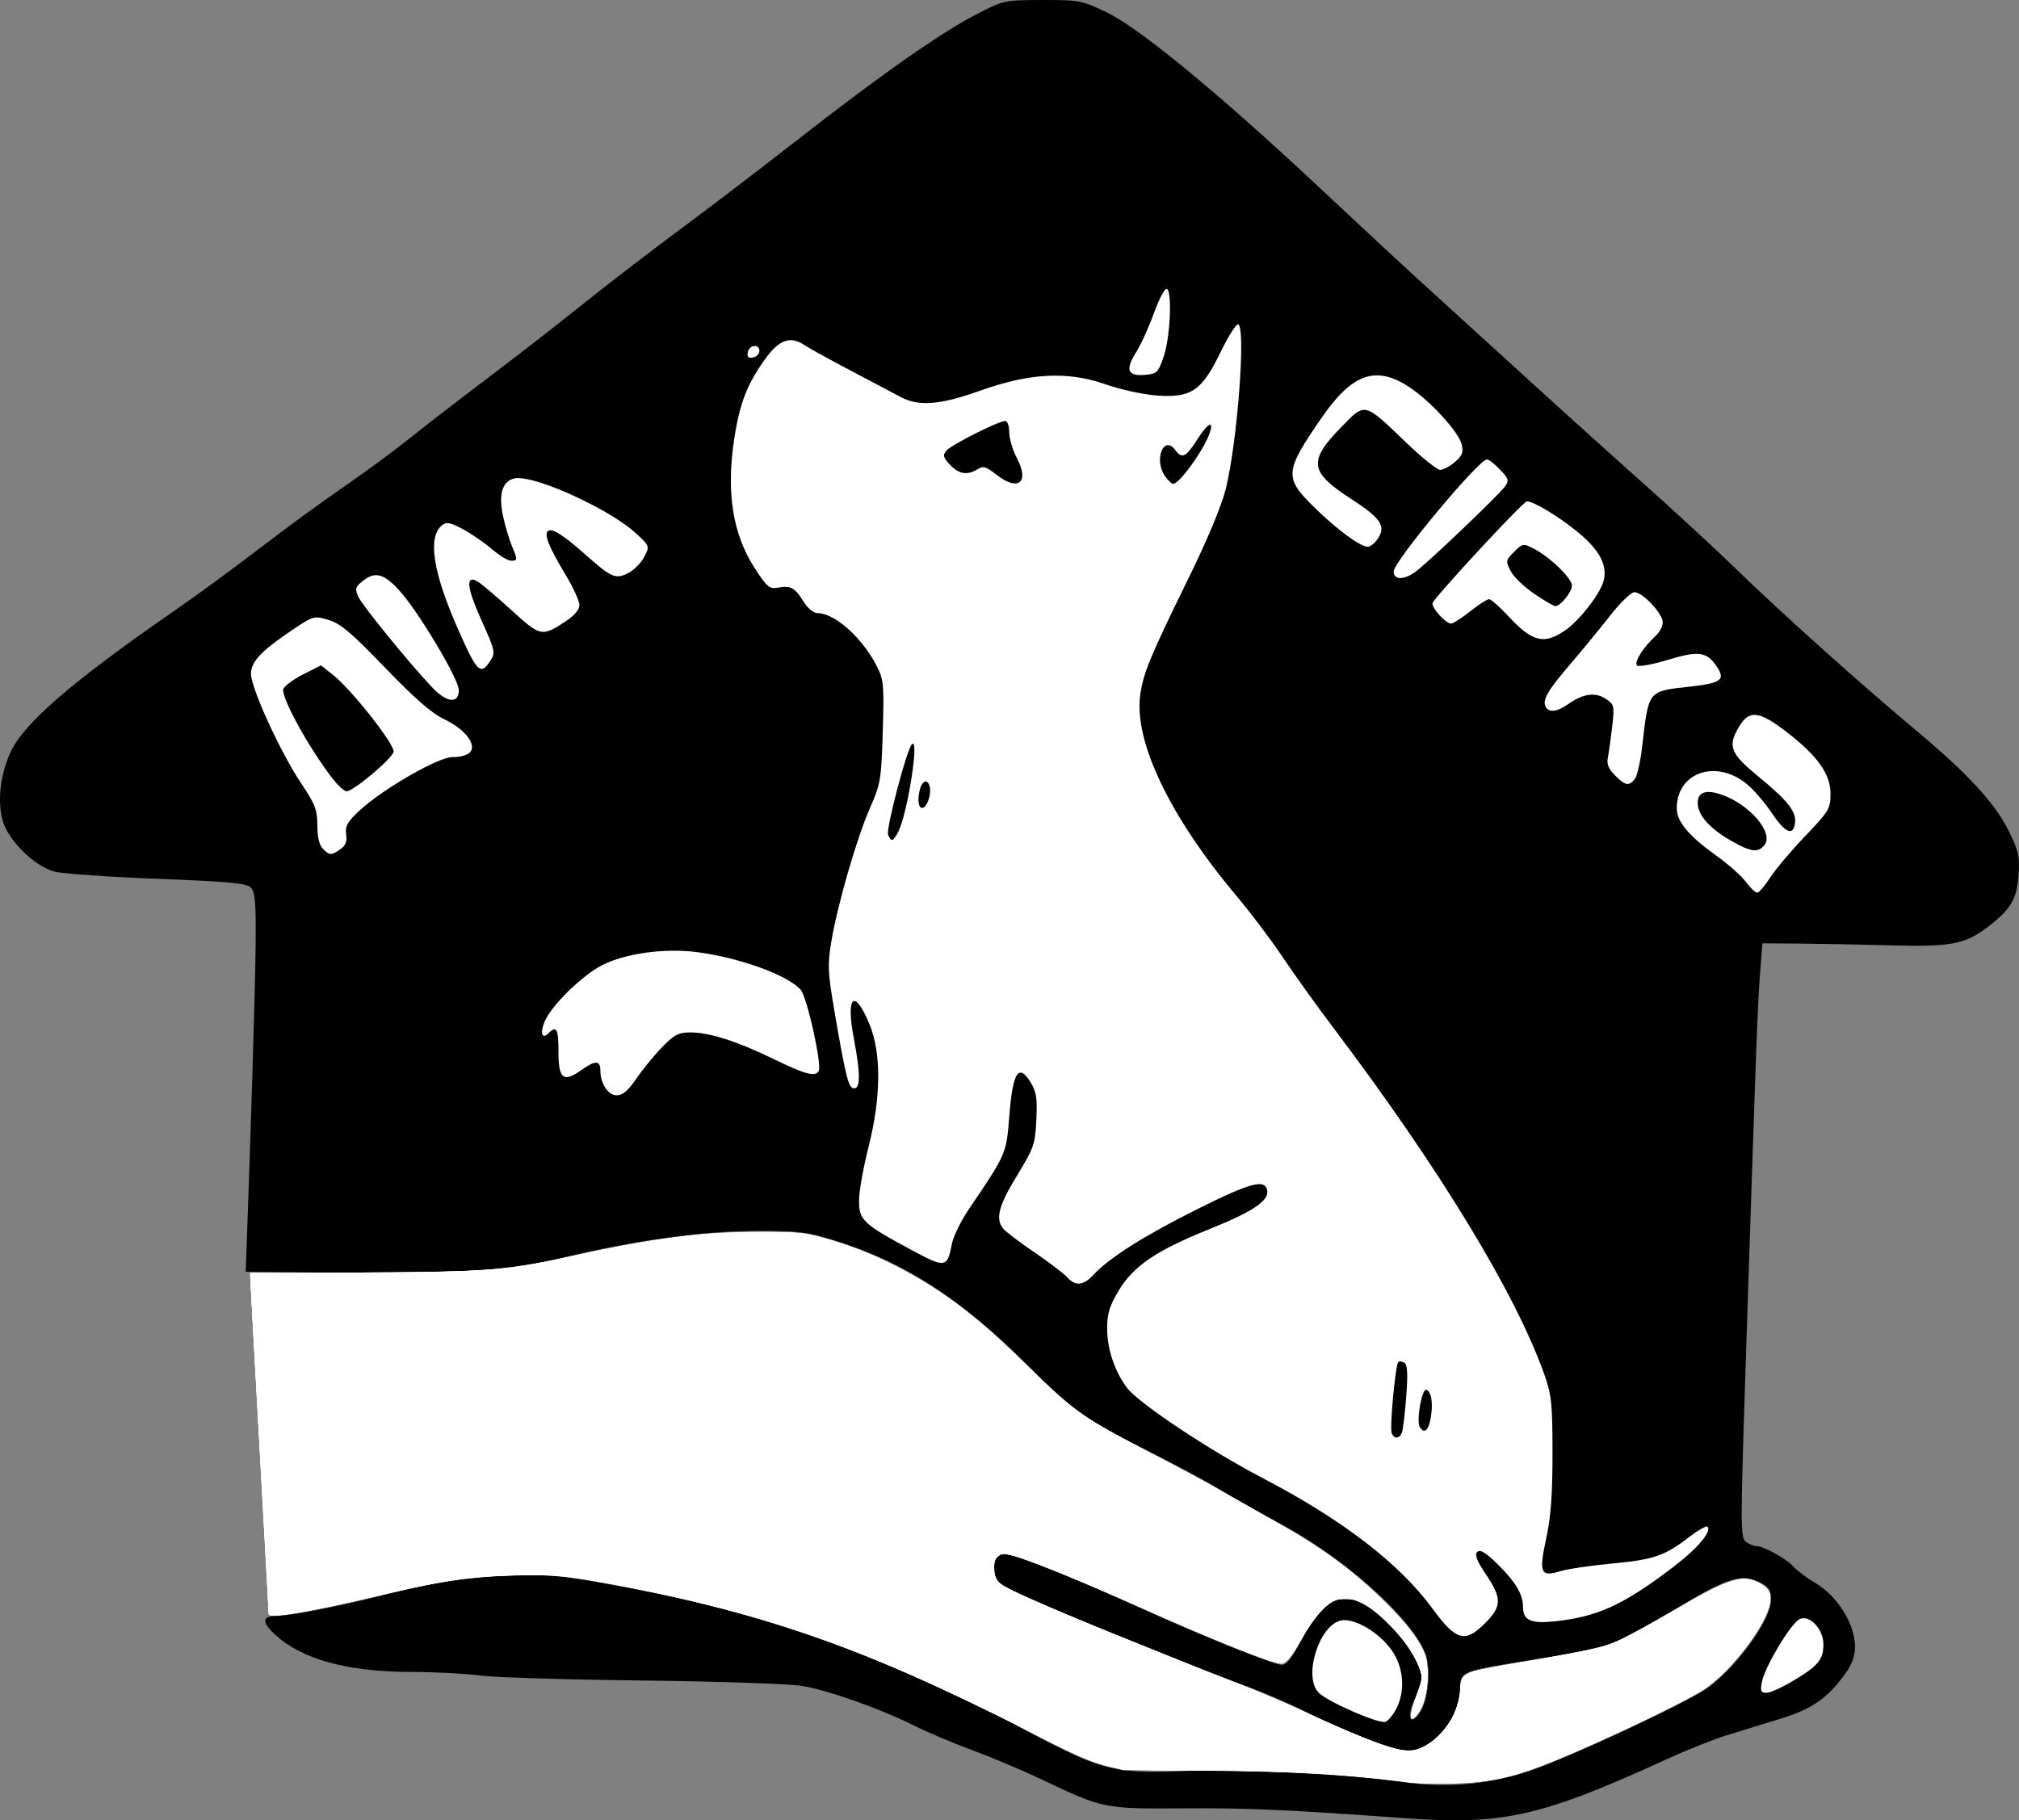 <?xml version="1.0" encoding="UTF-8" standalone="no"?>
<!-- Created with Inkscape (http://www.inkscape.org/) -->

<svg
   xmlns:dc="http://purl.org/dc/elements/1.1/"
   xmlns:cc="http://creativecommons.org/ns#"
   xmlns:rdf="http://www.w3.org/1999/02/22-rdf-syntax-ns#"
   xmlns:svg="http://www.w3.org/2000/svg"
   xmlns="http://www.w3.org/2000/svg"
   xmlns:sodipodi="http://sodipodi.sourceforge.net/DTD/sodipodi-0.dtd"
   xmlns:inkscape="http://www.inkscape.org/namespaces/inkscape"
   version="1.1"
   id="svg3834"
   width="577.742"
   height="520.981"
   viewBox="0 0 577.742 520.981"
   sodipodi:docname="logo.svg"
   inkscape:export-filename="/home/maksym/Maks/Projects/DSWP/Others/logo500dpi3.png"
   inkscape:export-xdpi="500"
   inkscape:export-ydpi="500"
   inkscape:version="0.92.5 (2060ec1f9f, 2020-04-08)">
  <rect x="0" y="0" width="577.742" height="520.981" fill="#808080" stroke="none"/>
  <defs
     id="defs3838" />
  <sodipodi:namedview
     pagecolor="#ffffff"
     bordercolor="#666666"
     borderopacity="1"
     objecttolerance="10"
     gridtolerance="10"
     guidetolerance="10"
     inkscape:pageopacity="0"
     inkscape:pageshadow="2"
     inkscape:window-width="1848"
     inkscape:window-height="1016"
     id="namedview3836"
     showgrid="false"
     fit-margin-top="0"
     fit-margin-left="0"
     fit-margin-right="0"
     fit-margin-bottom="0"
     inkscape:zoom="1.2344906"
     inkscape:cx="228.58256"
     inkscape:cy="150.9029"
     inkscape:window-x="1992"
     inkscape:window-y="27"
     inkscape:window-maximized="1"
     inkscape:current-layer="svg3834" />
  <path
     style="fill:#000000"
     d="m 402.807,520.42 c -35.625,-2.546 -45.382,-2.983 -64,-2.865 -23.031,0.146 -23.053,0.142 -41,-8.39 -5.225,-2.484 -14,-6.185 -19.5,-8.224 -5.5,-2.04 -12.925,-5.171 -16.5,-6.958 -9.995,-4.998 -24.939,-10.292 -32.428,-11.488 -3.717,-0.594 -24.379,-1.283 -45.915,-1.531 -21.536,-0.248 -42.307,-0.893 -46.157,-1.433 -3.85,-0.54 -12.71,-0.996 -19.688,-1.014 -18.384,-0.047 -31.423,-3.662 -39.062,-10.827 -3.746,-3.514 -3.538,-5.205 0.64,-5.205 3.786,0 18.25,-2.843 30.833,-6.06 13.131,-3.357 23.405,-4.957 35.777,-5.571 10.392,-0.516 13.427,-0.217 31.5,3.105 33.705,6.194 62.591,15.486 93.882,30.198 9.965,4.685 18.568,8.875 19.118,9.311 0.55,0.436 5.968,3.293 12.039,6.349 13.536,6.814 19.217,7.895 36.961,7.038 14.52,-0.702 46.596,0.944 62.259,3.195 12.28,1.765 24.467,0.691 36.113,-3.181 11.046,-3.673 45.487,-19.742 51.025,-23.808 8.514,-6.25 18.103,-19.623 18.103,-25.246 0,-2.669 -0.588,-3.583 -3.163,-4.914 -5.218,-2.698 -9.392,-1.365 -24.666,7.876 -7.741,4.683 -16.233,9.214 -18.872,10.069 -2.639,0.855 -12.224,2.723 -21.299,4.151 -20.681,3.255 -20.994,3.377 -21.022,8.216 -0.047,8.002 -6.493,16.424 -13.671,17.86 -3.313,0.663 -16.863,-4.335 -31.086,-11.466 -4.247,-2.129 -12.221,-5.522 -17.721,-7.54 -5.5,-2.018 -13.15,-4.988 -17,-6.601 -3.85,-1.613 -12.625,-5.144 -19.5,-7.847 -13.718,-5.394 -30.849,-12.901 -32.639,-14.303 -1.599,-1.252 -2.224,-5.324 -1.12,-7.297 0.699,-1.249 1.687,-1.489 4.016,-0.978 4.147,0.911 22.441,8.354 37.22,15.143 16.428,7.547 38.178,16.3 40.502,16.3 1.351,0 2.996,-2.062 5.605,-7.027 7.454,-14.184 13.594,-15.499 24.544,-5.257 5.043,4.717 9.893,12.594 9.851,16.001 -0.012,0.981 -0.925,3.773 -2.028,6.205 -2.333,5.143 -1.163,7.859 1.581,3.671 2.03,-3.098 2.981,-10.047 2.052,-14.997 -1.749,-9.323 -21.845,-28.096 -41.295,-38.577 -6.484,-3.494 -14.714,-8.151 -18.289,-10.349 -3.575,-2.198 -12.35,-6.908 -19.5,-10.468 -18.686,-9.302 -22.712,-12.138 -35,-24.651 -18.546,-18.886 -36.102,-30.223 -56,-36.165 -8.078,-2.412 -10.46,-2.674 -23.25,-2.556 -15.215,0.141 -34.289,2.847 -54.173,7.686 -14.417,3.509 -30.928,4.63 -63.077,4.282 l -27.5,-0.298 0.148,-4 c 1.319,-35.675 2.547,-76.298 2.682,-88.702 0.141,-12.952 -0.099,-15.974 -1.368,-17.252 -1.253,-1.263 -6.25,-1.73 -27,-2.523 -14.004,-0.535 -27.209,-1.472 -29.344,-2.081 -5.679,-1.62 -13.08,-8.949 -14.63,-14.485 -1.557,-5.561 -0.801,-12.695 2.048,-19.317 3.563,-8.283 17.549,-20.415 47.095,-40.853 6.397,-4.425 17.422,-12.502 24.5,-17.949 7.078,-5.447 17.734,-13.238 23.678,-17.314 5.945,-4.076 14.495,-10.366 19,-13.979 4.505,-3.613 14.664,-11.454 22.575,-17.425 7.911,-5.971 20.061,-15.416 27.001,-20.988 6.94,-5.572 19.305,-15.081 27.477,-21.131 8.172,-6.05 23.313,-17.603 33.646,-25.674 23.987,-18.736 41.372,-30.946 51.493,-36.164 7.938,-4.093 8.086,-4.125 19,-4.143 10.611,-0.018 11.265,0.11 18.5,3.603 9.424,4.55 32.556,23.634 61,50.324 11.275,10.58 25.225,23.519 31,28.753 5.775,5.234 18.08,16.443 27.344,24.909 9.264,8.466 24.339,22.069 33.5,30.229 9.161,8.16 21.381,19.433 27.156,25.051 12.765,12.418 35.415,32.74 51.109,45.855 15.153,12.663 22.959,21.12 26.919,29.163 2.812,5.712 3.162,7.294 2.779,12.578 -0.495,6.843 -2.225,9.776 -8.693,14.74 -6.613,5.076 -10.592,5.833 -28.115,5.351 -8.525,-0.235 -20.225,-0.46 -26,-0.5 l -10.5,-0.073 -0.708,9.202 c -0.685,8.905 -1.131,21.167 -4.231,116.298 -1.338,41.061 -1.323,44.597 0.185,45.75 0.899,0.688 2.242,1.25 2.984,1.25 2.107,0 8.568,3.565 10.666,5.885 1.043,1.154 3.743,3.183 6,4.509 6.554,3.851 11.603,11.861 11.603,18.407 0,2.694 -0.874,5.105 -2.828,7.8 -5.124,7.065 -9.504,10.069 -18.865,12.939 -4.844,1.485 -11.732,3.603 -15.307,4.706 -3.575,1.104 -11.225,4.171 -17,6.816 -35.509,16.264 -46.739,18.825 -74,16.877 z"
     id="path288" />
  <path
     style="fill:#ffffff"
     d="m 399.52,489.112 c 2.685,-5.126 2.171,-11.916 -1.271,-16.778 -3.734,-5.276 -10.932,-9.447 -14.679,-8.507 -6.269,1.573 -10.674,16.189 -6.221,20.642 2.649,2.649 17.292,9.015 19.122,8.312 0.775,-0.298 2.147,-1.949 3.049,-3.67 z"
     id="path286" />
  <path
     style="fill:#ffffff"
     d="m 513.27,480.963 c 7.038,-4.238 8.463,-5.96 8.505,-10.275 0.043,-4.472 -4.065,-8.758 -6.927,-7.227 -2.499,1.337 -9.793,13.531 -10.646,17.796 -0.549,2.745 -0.357,3.226 1.289,3.226 1.064,0 4.564,-1.584 7.779,-3.52 z"
     id="path284" />
  <path
     style="fill:#ffffff"
     d="m 424.925,464.601 c 4.849,-4.849 4.896,-7.139 0.286,-13.985 -2.617,-3.885 -3.297,-5.64 -2.496,-6.441 0.801,-0.801 2.347,0.113 5.677,3.354 5.18,5.042 7.416,8.744 7.416,12.282 0,3.961 2.182,4.956 9.224,4.205 12.108,-1.291 19.55,-4.705 33.642,-15.431 7.088,-5.396 11.258,-10.311 9.9,-11.669 -0.313,-0.313 -2.752,1.101 -5.418,3.144 -6.902,5.287 -10.003,6.333 -22.111,7.457 -5.905,0.548 -12.438,1.516 -14.517,2.151 -5.712,1.745 -6.229,0.565 -4.081,-9.324 1.333,-6.137 1.814,-12.617 1.809,-24.361 -0.006,-14.124 -0.276,-16.762 -2.303,-22.5 -8.186,-23.171 -29.947,-58.977 -60.166,-99 -4.776,-6.325 -11.396,-15.55 -14.712,-20.5 -3.316,-4.95 -9.252,-12.825 -13.19,-17.5 -19.234,-22.83 -29.572,-44.532 -27.571,-57.879 0.918,-6.124 2.94,-10.995 13.497,-32.516 5.723,-11.667 9.767,-21.35 10.979,-26.288 3.319,-13.529 5.765,-46.22 3.515,-46.981 -0.553,-0.187 -2.803,3.367 -5,7.897 -5.375,11.082 -8.326,13.133 -17.995,12.505 -3.957,-0.257 -10.452,-1.658 -14.941,-3.223 -10.988,-3.83 -21.654,-3.277 -36.059,1.869 -11.298,4.036 -17.391,4.515 -22.539,1.771 -1.904,-1.015 -8.411,-4.449 -14.461,-7.632 -6.05,-3.183 -11.888,-6.402 -12.973,-7.155 -3.955,-2.744 -7.24,-1.733 -10.994,3.382 -5.447,7.422 -7.628,12.914 -9.217,23.215 -2.374,15.383 -0.503,27.342 5.806,37.102 3.517,5.441 4.277,6.09 6.612,5.643 3.653,-0.698 4.902,-0.036 7.327,3.889 1.238,2.004 2.91,3.401 4.07,3.401 4.931,0 12.81,7.043 16.944,15.147 1.995,3.911 2.128,5.358 1.721,18.795 -0.414,13.692 -0.629,14.983 -3.606,21.698 -3.764,8.488 -9.379,27.869 -11.114,38.36 -1.107,6.694 -1.01,8.844 0.907,20 3.279,19.082 4.021,22 5.6,22 1.853,0 1.835,-4.316 -0.061,-14.225 -2.343,-12.244 0.129,-14.584 4.438,-4.201 3.477,8.377 3.374,20.992 -0.291,35.426 -1.466,5.775 -2.667,12.615 -2.667,15.199 -0.002,5.528 1.198,6.648 15.134,14.139 9.561,5.139 10.145,5.051 11.412,-1.725 0.4,-2.138 2.59,-6.638 4.867,-10 10.79,-15.929 10.736,-15.803 11.595,-26.735 0.975,-12.405 2.628,-15.111 5.969,-9.771 1.784,2.852 2.066,4.588 1.767,10.892 -0.332,7 -0.702,8.066 -5.549,16 -5.248,8.59 -6.226,12.347 -3.947,15.162 0.688,0.849 4.687,3.881 8.888,6.739 4.201,2.857 8.433,6.073 9.405,7.147 2.397,2.649 4.643,2.454 7.533,-0.656 4.592,-4.941 14.464,-11.186 29.774,-18.835 15.187,-7.588 19.318,-8.69 19.96,-5.324 0.562,2.947 -4.127,6.071 -16.716,11.139 -15.113,6.084 -21.573,10.488 -25.844,17.615 -2.57,4.29 -3.25,6.527 -3.25,10.698 0,5.851 2.098,12.183 5.619,16.956 3.232,4.381 23.4,17.819 38.893,25.915 22.914,11.973 39.138,24.448 48.595,37.365 6.727,9.189 9.299,9.908 15.01,4.196 z"
     id="path282" />
  <path
     style="fill:#000000"
     d="m 398.23,410.142 c -0.6,-1.564 1.066,-19.481 1.888,-20.303 0.306,-0.306 1.096,-0.223 1.756,0.185 0.871,0.538 1.016,3.171 0.529,9.615 -0.368,4.88 -0.926,9.542 -1.24,10.359 -0.71,1.849 -2.25,1.925 -2.933,0.144 z"
     id="path280" />
  <path
     style="fill:#000000"
     d="m 406.278,408.437 c -1.061,-1.717 0.59,-11.099 1.879,-10.675 1.481,0.487 1.993,4.078 1.191,8.352 -0.632,3.369 -1.853,4.292 -3.07,2.323 z"
     id="path278" />
  <path
     style="fill:#000000"
     d="m 254.137,238.9 c -0.644,-1.678 5.276,-24.252 6.784,-25.867 2.294,-2.458 -1.276,20.194 -3.972,25.2 -1.435,2.664 -1.994,2.797 -2.812,0.667 z"
     id="path276" />
  <path
     style="fill:#000000"
     d="m 262.822,228.816 c 0.008,-1.558 0.458,-3.508 1,-4.333 1.46,-2.224 2.943,0.511 2.062,3.803 -0.977,3.653 -3.081,4.018 -3.062,0.53 z"
     id="path274" />
  <path
     style="fill:#000000"
     d="m 284.976,135.746 c -2.791,-2.215 -3.639,-2.45 -5.236,-1.453 -2.923,1.826 -5.358,1.431 -7.905,-1.28 -1.951,-2.076 -2.114,-2.72 -1.022,-4.035 1.384,-1.667 14.926,-8.494 16.85,-8.494 0.63,0 1.144,1.462 1.142,3.25 -0.002,1.788 0.973,5.093 2.166,7.345 3.754,7.087 0.372,9.72 -5.994,4.667 z"
     id="path272" />
  <path
     style="fill:#000000"
     d="m 333.364,136.261 c -3.261,-4.655 -0.363,-11.968 2.948,-7.44 1.885,2.578 3.082,2.026 6.153,-2.836 3.038,-4.809 4.934,-5.943 3.763,-2.252 -1.482,4.673 -8.682,14.75 -10.539,14.75 -0.423,0 -1.47,-1 -2.326,-2.223 z"
     id="path270" />
  <path
     style="fill:#ffffff"
     d="m 182.078,308.733 c 1.776,-2.612 5.083,-6.662 7.348,-9 3.477,-3.588 4.734,-4.25 8.069,-4.25 5.528,0 13.296,2.477 23.859,7.607 9.109,4.424 11.859,5.165 12.904,3.475 1.029,-1.665 -3.32,-21.28 -5.173,-23.329 -3.815,-4.219 -17.597,-9.195 -29.777,-10.751 -9.104,-1.163 -20.354,0.384 -26.895,3.698 -5.809,2.944 -14.656,11.595 -16.561,16.194 -1.41,3.404 -0.761,5.223 1.173,3.289 2.232,-2.232 2.783,-1.173 2.783,5.348 0,7.882 1.382,8.939 6.72,5.141 3.886,-2.765 5.28,-2.675 5.28,0.339 0,3.67 2.223,6.988 4.681,6.988 1.696,0 3.269,-1.337 5.589,-4.75 z"
     id="path268" />
  <path
     id="path254"
     style="fill:#ffffff"
     d="m 140.33,189.088 c 1.484,-2.265 1.345,-2.895 -2.559,-11.565 -4.197,-9.322 -4.601,-12.992 -1.229,-11.175 0.971,0.523 5.284,4.163 9.584,8.088 8.604,7.853 8.901,7.914 15.917,3.271 2.324,-1.538 3.763,-3.277 3.763,-4.547 0,-1.131 -1.775,-5.009 -3.945,-8.617 -4.905,-8.157 -6.331,-11.772 -4.973,-12.611 1.249,-0.772 4.393,1.256 10.874,7.012 7.187,6.383 8.433,6.907 12.018,5.052 1.646,-0.851 3.707,-2.929 4.58,-4.618 1.582,-3.058 1.572,-3.086 -2.383,-6.737 -2.637,-2.434 -6.935,-5.19 -11.66,-7.712 -9.102,-4.858 -19.785,-8.845 -23.213,-7.985 -3.395,0.852 -4.489,4.553 -3.166,10.719 0.605,2.823 1.723,6.623 2.484,8.444 1.74,4.164 1.73,4.376 -0.207,4.376 -0.875,0 -3.371,-1.524 -5.546,-3.386 -2.175,-1.862 -5.918,-4.427 -8.316,-5.699 -3.643,-1.933 -4.619,-2.099 -5.927,-1.014 -4.079,3.385 -2.553,13.339 4.507,29.391 5.602,12.736 6.543,13.669 9.397,9.312 z m -9.044,8.388 c -0.026,-3.185 -11.676,-22.66 -17.07,-28.536 -4.471,-4.871 -6.932,-5.473 -10.512,-2.574 -2.028,1.642 -2.177,2.207 -1.168,4.422 1.17,2.567 14.559,19.005 21.165,25.984 4.177,4.412 7.618,4.732 7.585,0.705 z m -36.201,25.257 c -6.835,-8.87 -14.807,-23.431 -13.992,-25.555 0.341,-0.888 2.899,-2.769 5.686,-4.181 l 5.067,-2.568 3.503,2.777 c 5.282,4.187 17.672,19.925 17.282,21.951 -0.373,1.936 -11.516,11.326 -13.441,11.326 -0.669,0 -2.516,-1.688 -4.105,-3.75 z m 2.334,20.309 c 1.487,-1.041 1.942,-2.233 1.639,-4.296 -0.345,-2.351 0.354,-3.567 3.96,-6.89 6.696,-6.172 22.642,-15.303 26.504,-15.176 1.768,0.058 3.901,-0.463 4.739,-1.159 2.469,-2.049 -0.966,-6.732 -7.058,-9.623 -3.653,-1.734 -8.49,-5.942 -17.02,-14.809 -9.52,-9.896 -12.764,-12.641 -16.129,-13.65 -4.089,-1.225 -4.372,-1.157 -9.635,2.338 -9.463,6.283 -12.613,9.547 -12.604,13.06 0.01,4.107 8.461,22.553 14.359,31.344 4.011,5.978 4.633,7.595 4.633,12.033 0,3.327 0.552,5.678 1.571,6.698 1.933,1.933 2.448,1.947 5.041,0.13 z" />
  <path
     id="path246"
     style="fill:#ffffff"
     d="m 394.355,154.05 c 2.281,-3.482 0.7,-5.8 -7.633,-11.191 -12.009,-7.769 -12.452,-10.813 -2.986,-20.546 7.003,-7.201 6.482,-7.322 18.564,4.278 4.521,4.341 8.935,7.892 9.808,7.892 0.873,0 2.773,-1.019 4.221,-2.265 2.137,-1.838 2.502,-2.791 1.934,-5.052 -0.923,-3.676 -9.25,-12.699 -15.306,-16.586 -9.405,-6.035 -16.124,-3.583 -24.826,9.062 -10.593,15.391 -10.727,17.043 -2.074,25.529 6.64,6.512 13.161,11.313 15.366,11.313 0.736,0 2.055,-1.095 2.932,-2.433 z m 10.479,9.754 c 2.999,-2.037 23.926,-21.961 25.834,-24.597 1.203,-1.661 1.035,-2.222 -1.437,-4.802 -1.539,-1.607 -3.217,-2.921 -3.727,-2.921 -2.357,0 -26.697,29.234 -26.697,32.065 0,2.417 2.678,2.531 6.027,0.256 z m 34.227,6.165 c -2.87,-1.933 -5.916,-4.864 -6.769,-6.513 -1.483,-2.867 -1.44,-3.11 0.969,-5.518 2.426,-2.426 2.633,-2.461 5.592,-0.93 4.692,2.426 10.953,8.481 10.953,10.592 0,1.85 -3.265,5.884 -4.763,5.884 -0.42,0 -3.112,-1.581 -5.982,-3.514 z m 8.968,10.334 c 4.028,-2.836 9.729,-10.168 10.793,-13.878 1.333,-4.647 -1.148,-9.218 -7.937,-14.621 -5.536,-4.406 -12.109,-8.321 -13.968,-8.321 -1.028,0 -26.361,27.34 -26.968,29.105 -0.427,1.243 3.751,5.899 5.281,5.886 0.592,-0.005 3.052,-1.58 5.466,-3.5 2.415,-1.92 4.848,-3.49 5.406,-3.49 0.558,0 3.083,2.232 5.609,4.959 6.808,7.35 10.217,8.156 16.317,3.86 z m 19.747,42.716 c 0.668,-0.805 1.622,-4.968 2.12,-9.25 1.902,-16.352 1.541,-15.893 13.542,-17.239 9.007,-1.01 10.329,-1.93 7.963,-5.541 -2.943,-4.491 -5.21,-4.836 -14.096,-2.144 -4.4,1.333 -8.393,2.057 -8.873,1.608 -0.939,-0.878 1.814,-5.257 5.265,-8.375 1.159,-1.048 2.108,-2.826 2.108,-3.952 0,-2.51 -5.751,-8.643 -8.105,-8.643 -0.942,0 -4.09,3.038 -6.995,6.75 -2.906,3.712 -7.871,9.769 -11.035,13.46 -6.641,7.747 -8.235,10.385 -7.473,12.368 0.758,1.975 3.304,1.775 6.515,-0.512 4.245,-3.022 7.729,-3.535 10.718,-1.576 2.494,1.634 2.58,1.985 1.916,7.86 -0.382,3.382 -0.935,7.357 -1.23,8.833 -0.399,2.001 0.117,3.336 2.031,5.25 2.949,2.949 3.934,3.142 5.627,1.103 z m 27.383,17.493 c -5.969,-3.424 -9.353,-7.293 -9.353,-10.695 0,-3.129 2.383,-3.95 6.876,-2.369 8.173,2.877 15.026,11.039 12.164,14.487 -1.841,2.218 -3.855,1.922 -9.687,-1.423 z m 11.334,10.721 c 1.494,-2.337 6,-7.686 10.014,-11.885 6.871,-7.187 7.299,-7.901 7.299,-12.172 0,-5.686 -3.759,-10.929 -12.807,-17.86 -7.578,-5.807 -10.421,-6.147 -13.204,-1.582 -3.547,5.818 -2.805,7.795 5.479,14.594 8.435,6.923 10.832,10.011 10.359,13.348 -0.531,3.744 -2.848,2.672 -6.709,-3.104 -1.99,-2.976 -5.228,-6.704 -7.195,-8.285 -8.834,-7.097 -19.923,-3.162 -19.923,7.07 0,3.782 3.487,7.945 11.366,13.57 3.374,2.409 7.16,5.769 8.414,7.468 1.254,1.699 2.71,3.088 3.236,3.088 0.526,0 2.178,-1.913 3.671,-4.25 z" />
  <path
     style="fill:#ffffff"
     d="m 333.013,101.983 c 1.981,-5.804 2.464,-19.89 0.662,-19.289 -0.623,0.208 -2.251,3.489 -3.619,7.292 -1.368,3.803 -3.591,8.663 -4.939,10.799 -3.18,5.038 -2.479,6.915 2.433,6.509 3.532,-0.292 3.861,-0.611 5.464,-5.311 z"
     id="path244" />
  <path
     style="fill:#ffffff"
     d="m 217.307,100.469 c 0,-2.143 -2.906,-1.834 -3.327,0.355 -0.257,1.336 0.15,1.744 1.486,1.486 1.012,-0.195 1.841,-1.023 1.841,-1.841 z"
     id="path3844" />
  <path
     style="fill:#ffffff;stroke:none;stroke-width:1px;stroke-linecap:butt;stroke-linejoin:miter;stroke-opacity:1"
     d="m 70.813,363.882 5.592,99.999"
     id="path2027"
     inkscape:connector-curvature="0"
     sodipodi:nodetypes="cc" />
  <path
     style="fill:#ffffff;stroke:none;stroke-width:0.405;stroke-linecap:butt;stroke-linejoin:miter;stroke-opacity:1"
     d="m 400.087,509.73 c -6.15,-0.811 -15.729,-1.682 -27.339,-2.486 -3.787,-0.262 -16.636,-0.502 -28.554,-0.533 -23.268,-0.06 -23.827,-0.101 -30.579,-2.265 -3.806,-1.22 -14.54,-6.331 -21.984,-10.469 -5.529,-3.073 -25.1,-12.303 -35.165,-16.585 -27.992,-11.907 -53.842,-19.293 -89.065,-25.446 -5.98,-1.045 -7.279,-1.131 -16.809,-1.117 -14.678,0.021 -22.953,1.156 -42.459,5.825 -15.916,3.809 -25.687,5.692 -29.534,5.692 -1.672,8e-5 -1.721,-0.038 -1.724,-1.316 -0.001,-0.724 -1.185,-22.368 -2.63,-48.097 -1.446,-25.729 -2.629,-47.191 -2.63,-47.692 l -0.002,-0.911 h 27.294 c 38.803,0 45.511,-0.512 66.037,-5.045 22.223,-4.907 36.408,-6.695 53.133,-6.699 10.129,-0.002 13.193,0.392 20.67,2.658 15.814,4.793 31.001,13.622 45.301,26.336 2.228,1.981 7.513,6.988 11.746,11.127 12.213,11.943 14.021,13.175 36.047,24.562 6.906,3.57 14.561,7.679 17.011,9.132 2.45,1.453 8.921,5.143 14.378,8.201 15.428,8.644 23.94,14.813 33.235,24.087 10.611,10.587 13.13,15.878 11.756,24.695 -0.67,4.299 -2.757,8.528 -4.209,8.528 -0.664,0 0.017,-3.278 1.346,-6.48 2.035,-4.903 2.018,-6.035 -0.15,-10.328 -4.75,-9.404 -14.095,-17.619 -20.043,-17.619 -4.639,0 -7.841,2.842 -12.476,11.071 -3.209,5.697 -4.694,7.56 -6.026,7.56 -2.506,0 -19.857,-6.947 -40.493,-16.212 -17.803,-7.994 -32.605,-13.968 -37.096,-14.973 -2.778,-0.622 -3.748,-0.215 -4.432,1.859 -0.551,1.67 -0.245,4.365 0.651,5.734 0.701,1.071 5.221,3.399 13.943,7.182 8.164,3.541 43.946,17.99 53.516,21.611 8.78,3.322 14.237,5.653 23.783,10.161 11.813,5.578 21.377,9.201 25.421,9.631 2.833,0.301 5.542,-0.669 8.458,-3.03 4.432,-3.588 6.944,-8.406 7.45,-14.287 0.25,-2.908 0.42,-3.439 1.358,-4.247 1.349,-1.161 5.542,-2.114 18.533,-4.215 18.128,-2.931 21.328,-3.714 27.339,-6.683 2.896,-1.431 8.728,-4.638 12.961,-7.128 13.489,-7.935 18.341,-10.049 21.934,-9.556 2.265,0.31 4.684,1.551 5.812,2.979 1.17,1.482 0.967,4.278 -0.553,7.597 -3.125,6.826 -11.715,17.01 -17.611,20.881 -5.798,3.806 -29.992,15.317 -43.806,20.841 -11.754,4.7 -17.688,5.927 -29.567,6.112 -6.449,0.1 -9.614,-0.044 -14.176,-0.645 z"
     id="path5738"
     inkscape:connector-curvature="0" />
  <path
     style="fill:#ffffff;stroke:none;stroke-width:0.405;stroke-linecap:butt;stroke-linejoin:miter;stroke-opacity:1"
     d="m 403.327,510.093 c -18.014,-2.386 -33.885,-3.286 -59.741,-3.388 l -22.276,-0.087 -3.878,-1.033 c -6.316,-1.683 -11.388,-3.994 -28.929,-13.183 -5.313,-2.783 -20.104,-9.793 -27.744,-13.149 -29.13,-12.795 -56.003,-20.682 -92.346,-27.104 -7.121,-1.258 -7.986,-1.324 -17.416,-1.315 -14.367,0.013 -23.002,1.138 -40.098,5.224 -16.935,4.048 -28.444,6.289 -32.301,6.289 -1.608,8e-5 -1.721,-0.073 -1.722,-1.114 -2.32e-4,-0.613 -1.185,-22.242 -2.633,-48.065 -1.448,-25.823 -2.632,-47.358 -2.632,-47.855 v -0.904 l 31.896,-0.202 c 38.366,-0.243 40.911,-0.437 59.437,-4.528 23.379,-5.163 34.221,-6.623 51.641,-6.957 9.822,-0.188 12.597,-0.115 15.593,0.409 13.795,2.412 31.056,10.497 44.892,21.026 5.558,4.229 11.151,9.205 19.564,17.405 13.884,13.532 13.978,13.597 39.636,26.939 5.569,2.896 12.768,6.809 15.998,8.696 3.23,1.887 9.427,5.411 13.771,7.832 14.355,8 23.457,14.676 32.807,24.06 5.504,5.524 9.02,10.064 10.539,13.608 2.169,5.061 1.021,14.955 -2.124,18.303 -0.473,0.504 -1.035,0.916 -1.249,0.916 -0.665,0 -0.041,-2.892 1.53,-7.084 1.794,-4.789 1.751,-5.509 -0.601,-10.17 -3.151,-6.244 -9.679,-13.146 -14.981,-15.839 -1.823,-0.926 -2.755,-1.131 -5.129,-1.131 -2.575,0 -3.099,0.138 -4.658,1.228 -2.202,1.54 -5.262,5.575 -8.035,10.595 -2.53,4.58 -4.196,6.605 -5.433,6.605 -2.65,0 -18.563,-6.375 -41.904,-16.787 -17.73,-7.909 -30.9,-13.216 -35.818,-14.431 -2.622,-0.648 -3.724,-0.127 -4.383,2.073 -0.627,2.093 0.037,5.079 1.381,6.206 2.891,2.425 28.657,13.209 73.399,30.718 2.896,1.133 8.182,3.42 11.746,5.082 16.934,7.894 26.546,11.649 31.019,12.116 2.034,0.213 2.656,0.089 4.937,-0.978 5.978,-2.797 10.824,-10.377 10.824,-16.929 0,-2.748 0.979,-4.008 3.769,-4.853 1.157,-0.35 8.392,-1.708 16.078,-3.018 17.092,-2.912 20.567,-3.661 24.394,-5.254 2.842,-1.183 9.298,-4.725 22.034,-12.088 6.544,-3.783 11.082,-5.728 14.091,-6.038 2.575,-0.266 5.802,0.982 7.375,2.852 0.898,1.067 1.022,1.538 0.875,3.312 -0.513,6.192 -10.838,20.03 -18.905,25.339 -5.296,3.486 -26.061,13.472 -40.802,19.623 -13.865,5.785 -21.785,7.506 -34.174,7.425 -3.676,-0.024 -7.868,-0.201 -9.316,-0.393 z"
     id="path5740"
     inkscape:connector-curvature="0" />
  <path
     style="fill:#ffffff;stroke:none;stroke-width:0.405;stroke-linecap:butt;stroke-linejoin:miter;stroke-opacity:1"
     d="m 404.745,510.299 c -16.567,-2.387 -35.255,-3.467 -61.969,-3.582 -14.938,-0.064 -21.709,-0.236 -23.289,-0.591 -5.905,-1.326 -10.523,-3.287 -24.909,-10.581 -49.367,-25.03 -78.618,-35.073 -126.368,-43.388 -7.339,-1.278 -8.146,-1.338 -17.416,-1.303 -14.83,0.057 -22.702,1.127 -41.718,5.672 -12.378,2.958 -24.473,5.346 -28.737,5.674 -3.335,0.256 -3.463,0.235 -3.463,-0.587 0,-0.469 -1.184,-22.049 -2.632,-47.954 -1.447,-25.905 -2.632,-47.581 -2.633,-48.168 l -0.001,-1.067 31.086,-0.208 c 38.631,-0.258 42.182,-0.541 62.07,-4.941 11.821,-2.615 23.64,-4.67 33.01,-5.738 4.935,-0.562 9.572,-0.74 19.441,-0.745 12.845,-0.006 12.997,0.004 17.011,1.094 17.845,4.847 32.698,12.959 48.401,26.432 2.339,2.007 7.625,6.935 11.746,10.952 14.153,13.793 13.957,13.66 40.705,27.633 5.124,2.676 11.503,6.14 14.176,7.696 2.673,1.556 8.688,4.969 13.366,7.583 15.505,8.664 24.736,15.381 34.225,24.904 5.407,5.427 9.008,10.051 10.562,13.565 1.646,3.722 1.408,11.239 -0.497,15.667 -0.856,1.99 -2.574,3.931 -3.054,3.451 -0.387,-0.387 0.352,-3.384 1.936,-7.853 l 1.327,-3.744 -0.671,-2.129 c -2.02,-6.404 -9.839,-15.576 -16.143,-18.936 -6.984,-3.723 -11.48,-1.237 -17.814,9.85 -3.018,5.283 -4.538,7.16 -5.796,7.16 -2.648,0 -16.96,-5.699 -39.92,-15.895 -7.017,-3.116 -16.495,-7.206 -21.061,-9.089 -15.021,-6.192 -19.223,-7.347 -20.481,-5.626 -1.431,1.957 -0.969,6.017 0.881,7.731 2.247,2.082 32.231,14.635 72.051,30.164 3.564,1.39 9.397,3.891 12.961,5.557 10.077,4.711 20.666,9.212 25.112,10.674 7.4,2.434 10.83,1.745 15.733,-3.158 3.591,-3.591 5.936,-8.925 5.936,-13.503 0,-2.517 1.058,-3.818 3.769,-4.637 1.157,-0.349 8.483,-1.724 16.28,-3.055 16.653,-2.842 21.466,-3.936 25.478,-5.79 1.627,-0.752 8.466,-4.515 15.197,-8.363 16.278,-9.304 19.623,-10.46 24.161,-8.347 2.97,1.383 3.938,2.769 3.727,5.336 -0.502,6.125 -10.727,19.875 -18.79,25.268 -6.915,4.625 -38.872,19.461 -50.083,23.251 -8.122,2.746 -13.131,3.553 -22.98,3.704 -4.789,0.073 -9.255,0.055 -9.923,-0.042 z"
     id="path5742"
     inkscape:connector-curvature="0" />
  <path
     style="fill:#ffffff;fill-opacity:1;stroke:none;stroke-width:0.405;stroke-linecap:butt;stroke-linejoin:miter;stroke-opacity:1"
     d="m 399.885,509.76 c -15.204,-2.006 -31.402,-2.841 -58.324,-3.007 -26.743,-0.165 -23.959,0.526 -49.004,-12.161 -46.316,-23.462 -75.179,-33.484 -119.689,-41.559 -11.735,-2.129 -17.661,-2.554 -28.429,-2.041 -12.602,0.6 -18.358,1.536 -38.526,6.264 -18.084,4.239 -29.032,5.991 -29.037,4.646 -0.001,-0.288 -1.009,-18.688 -2.301,-42.01 -0.108,-1.95 -0.218,-3.934 -0.33,-5.944 -1.446,-26.063 -2.63,-47.889 -2.63,-48.502 l -0.002,-1.114 22.378,-0.009 c 23.539,-0.009 42.323,-0.473 49.109,-1.212 5.943,-0.647 12.51,-1.807 20.695,-3.655 14.682,-3.315 28.737,-5.568 40.241,-6.452 8.352,-0.642 22.733,-0.536 26.942,0.198 5.954,1.038 16.304,4.707 23.909,8.476 14.356,7.114 22.725,13.393 39.692,29.782 13.324,12.87 15.576,14.446 35.035,24.528 9.284,4.81 24.357,13.158 39.287,21.758 10.24,5.898 19.337,12.779 27.169,20.551 6.076,6.029 9.044,9.73 11.017,13.738 1.243,2.525 1.303,2.867 1.293,7.315 -0.013,5.454 -0.838,8.855 -2.692,11.105 -0.662,0.803 -1.372,1.459 -1.578,1.459 -0.672,0 -0.381,-2.167 0.681,-5.063 2.28,-6.218 2.325,-6.473 1.551,-8.934 -1.223,-3.888 -4.424,-8.536 -9.059,-13.152 -6.382,-6.357 -10.889,-8.345 -15.191,-6.702 -2.606,0.995 -6.072,4.916 -9.376,10.606 -3.462,5.961 -4.716,7.449 -6.282,7.449 -2.314,0 -19.829,-7.013 -40.262,-16.121 -19.826,-8.838 -33.925,-14.458 -38.165,-15.214 -1.008,-0.18 -1.562,-0.015 -2.416,0.72 -0.952,0.819 -1.108,1.259 -1.106,3.127 0.003,3.455 0.83,4.431 5.821,6.866 7.998,3.902 33.695,14.47 66.808,27.476 4.098,1.609 12.026,5.03 17.619,7.602 17.077,7.852 25.77,10.967 29.205,10.463 3.975,-0.583 8.43,-4.077 11.293,-8.857 1.469,-2.452 2.68,-6.749 2.68,-9.506 0,-2.195 1.184,-3.558 3.769,-4.338 1.157,-0.349 7.39,-1.539 13.85,-2.643 15.997,-2.734 21.732,-3.919 25.348,-5.236 3.209,-1.169 8.172,-3.791 18.394,-9.717 9.537,-5.529 11.931,-6.765 15.26,-7.881 4.064,-1.362 5.707,-1.328 8.729,0.182 2.827,1.413 3.567,2.649 3.253,5.433 -0.684,6.071 -10.98,19.695 -18.873,24.974 -3.688,2.467 -20.149,10.617 -32.063,15.875 -21.112,9.318 -26.693,10.81 -41.313,11.045 -6.79,0.109 -9.957,-0.025 -14.378,-0.608 z"
     id="path5744"
     inkscape:connector-curvature="0"
     sodipodi:nodetypes="cssscscsscccsssccsssssccscccccsscccscscsscsscccccsscc" />
</svg>
